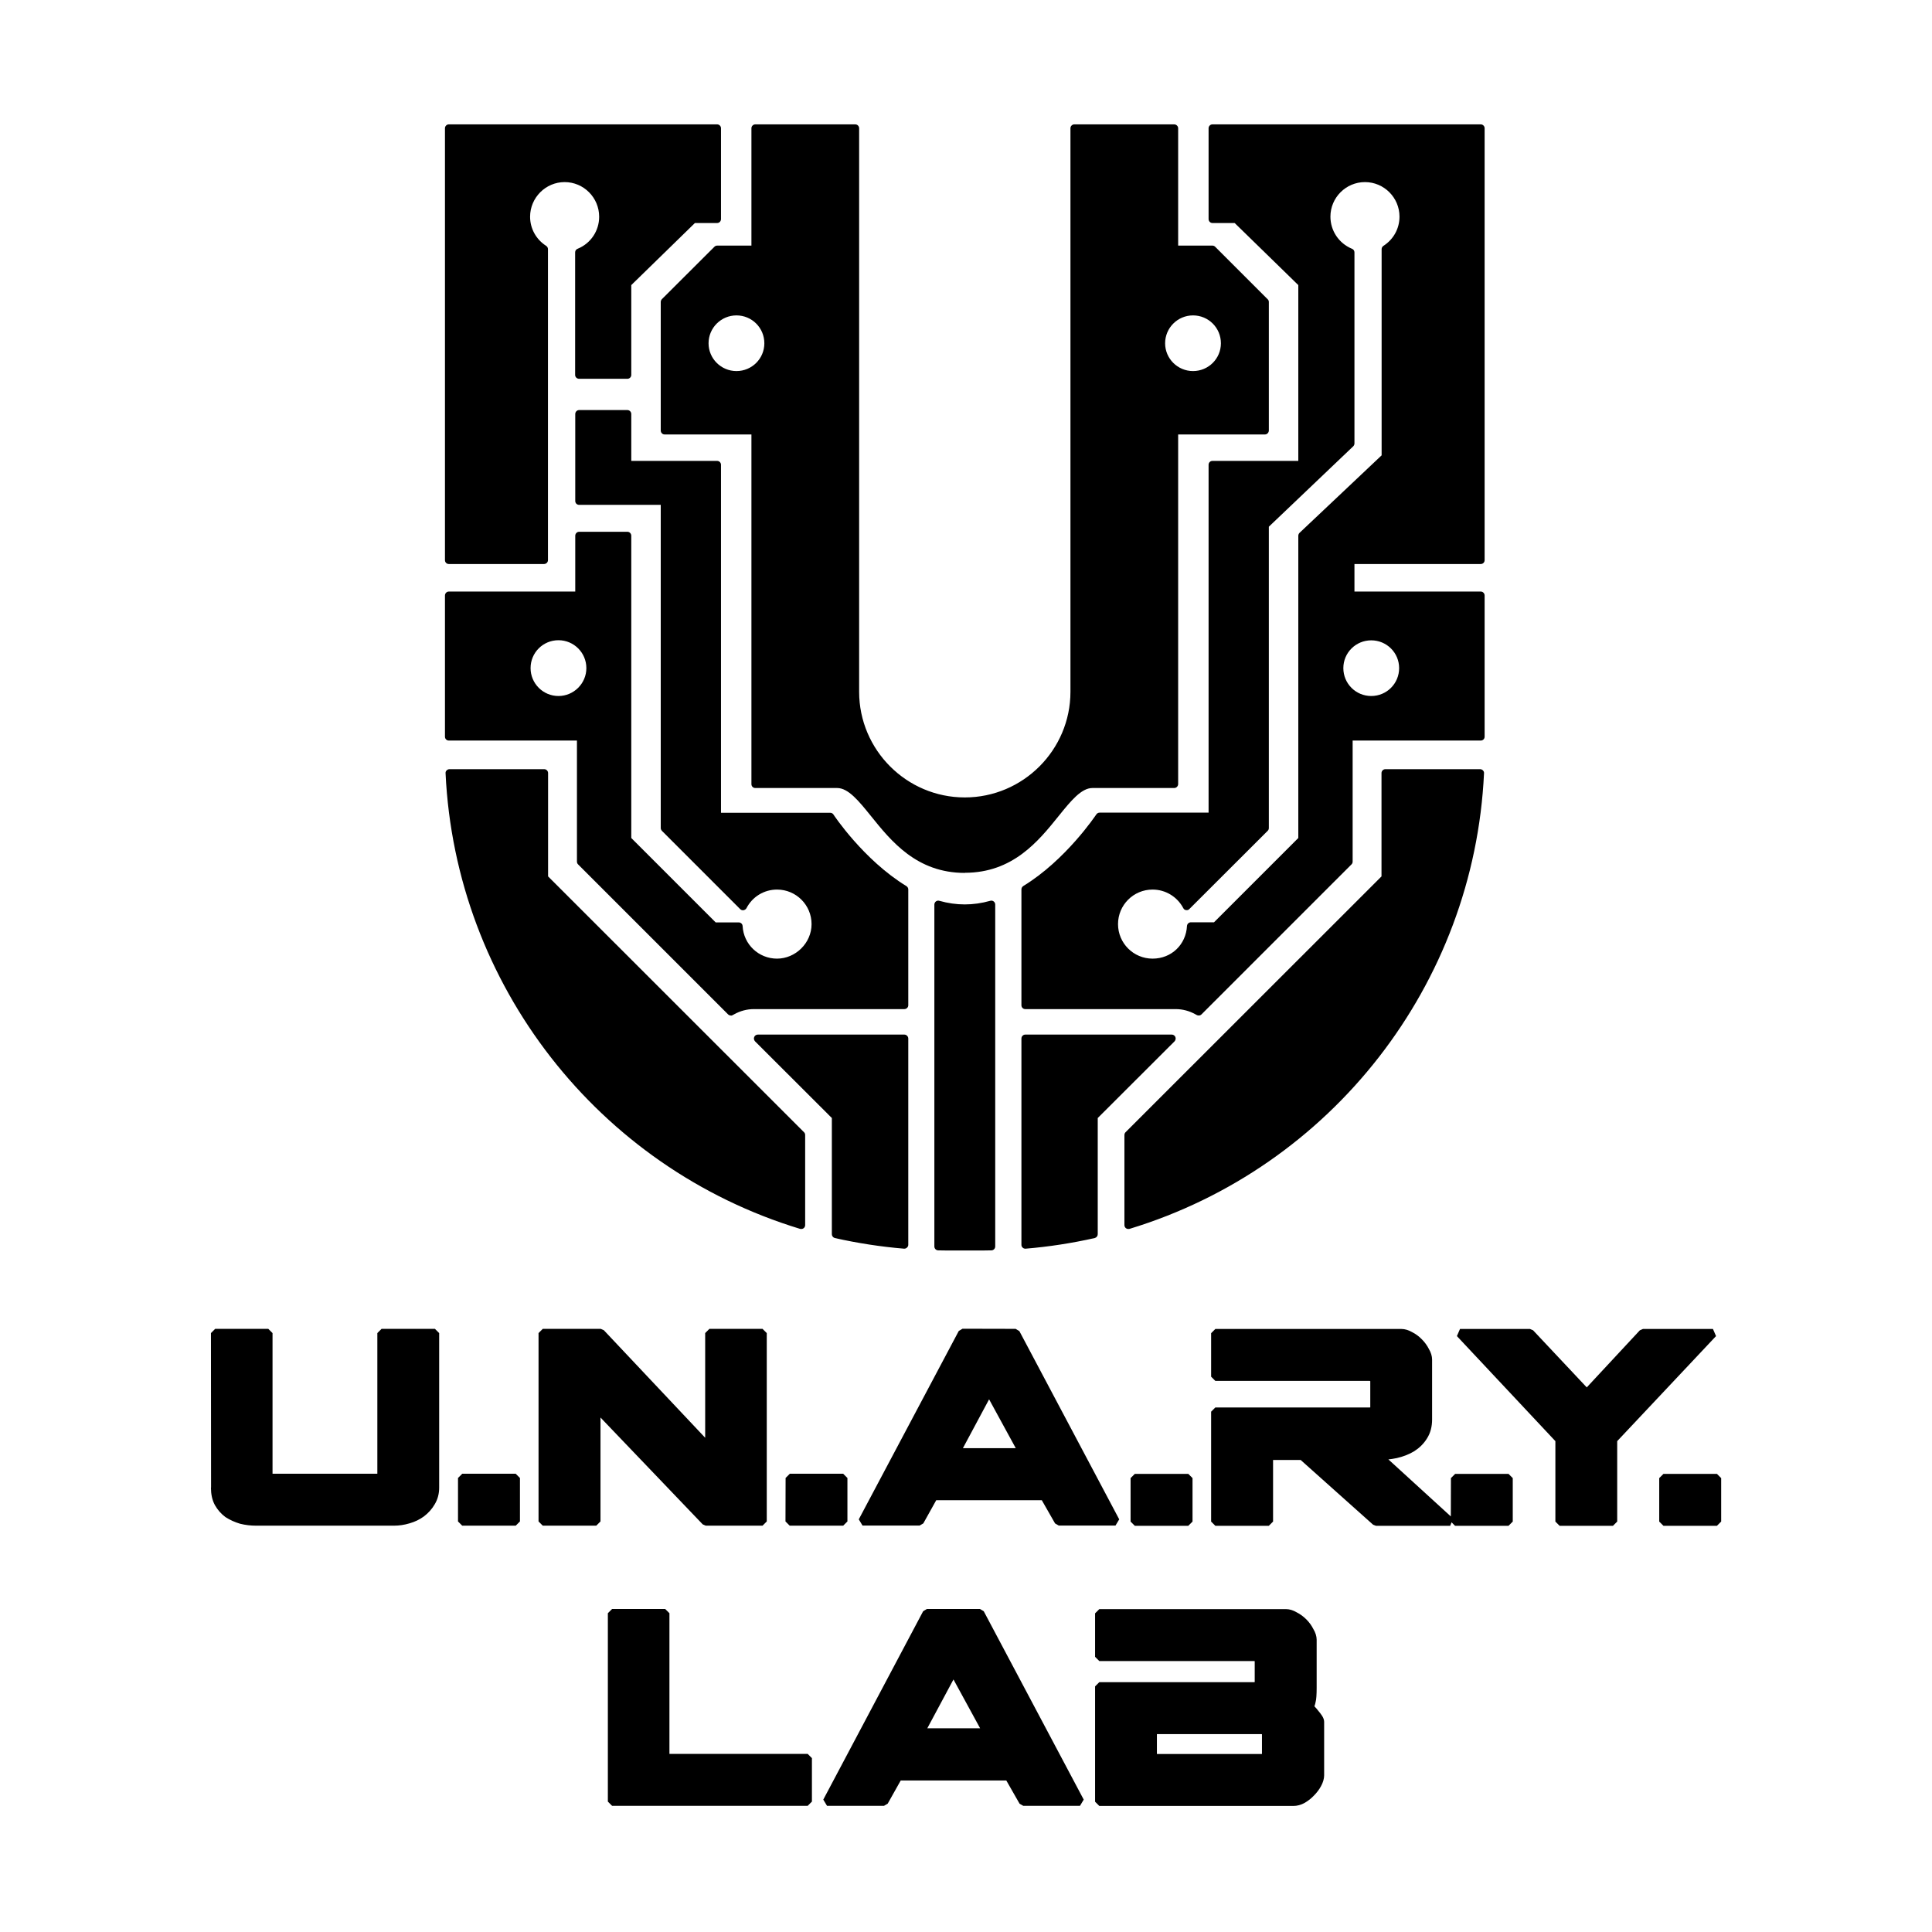 <svg xmlns:xlink="http://www.w3.org/1999/xlink" preserveAspectRatio="xMidYMid meet" data-bbox="178.2 103 1243.7 1389.1" height="1600" width="1600" viewBox="0 0 1600 1600" xmlns="http://www.w3.org/2000/svg" data-type="ugc" role="presentation" aria-hidden="true" aria-label="">
    <g>
        <path d="m550.5 250.1 43.4-43.4h31.7V106.2h82.7v466.7c0 50.1 40.6 90.7 90.7 90.7s90.7-40.6 90.7-90.7V106.2h82.8v100.5h31.6l43.5 43.4v106.4h-75.1v292.9h-67.8c-27.2 0-42.4 70.2-105.7 70.2-63.3 0-78.5-70.2-105.7-70.2h-67.8V356.5h-75.1V250.1zm463.9 34.1c0-14.6-11.7-26.3-26.3-26.3-14.6 0-26.3 11.7-26.3 26.3 0 14.5 11.7 26.3 26.3 26.3 14.6 0 26.3-11.8 26.3-26.3zm-378.1 0c0-14.6-11.7-26.3-26.3-26.3-14.6 0-26.3 11.7-26.3 26.3 0 14.5 11.7 26.3 26.3 26.3 14.6 0 26.3-11.8 26.3-26.3z" fill-rule="evenodd" fill="#000000"></path>
        <path d="M799 722.9c-39.8 0-60.9-26.2-77.8-47.2-10-12.4-18.7-23.1-27.9-23.1h-67.8c-1.8 0-3.2-1.4-3.2-3.2V359.8h-71.9c-1.8 0-3.2-1.5-3.2-3.3V250.1c0-.8.3-1.6.9-2.3l43.5-43.4c.6-.6 1.4-1 2.3-1h28.4v-97.2c0-1.7 1.4-3.2 3.2-3.2h82.8c1.8 0 3.2 1.5 3.2 3.2v466.7c0 48.2 39.3 87.5 87.5 87.5s87.5-39.3 87.5-87.5V106.2c0-1.7 1.4-3.2 3.2-3.2h82.7c1.8 0 3.3 1.5 3.3 3.2v97.2h28.4c.9 0 1.7.4 2.3 1l43.4 43.4c.7.6 1 1.5 1 2.3v106.4c0 1.8-1.5 3.3-3.2 3.3h-71.9v289.5c0 1.8-1.5 3.3-3.3 3.3h-67.7c-9.2 0-17.9 10.7-27.9 23.1-16.9 21-38 47.1-77.8 47.1zm-170.2-76.7h64.5c12.3 0 21.9 11.9 32.9 25.5 16.1 20 36.1 44.8 72.8 44.8 36.7 0 56.7-24.8 72.8-44.8 11-13.6 20.6-25.5 32.9-25.5h64.5V356.6c0-1.8 1.5-3.2 3.3-3.2h71.8V251.6l-41.5-41.6h-30.4c-1.7 0-3.2-1.5-3.2-3.2v-97.2h-76.3V573c0 51.8-42.1 93.9-93.9 93.9-51.8 0-94-42.1-94-93.9V109.6h-76.2v97.1c0 1.8-1.5 3.3-3.3 3.3h-30.3l-41.5 41.5v101.9h71.8c1.8 0 3.3 1.4 3.3 3.2v289.6zM988 313.8c-16.3 0-29.5-13.2-29.5-29.5 0-16.4 13.2-29.6 29.5-29.6 16.4 0 29.6 13.2 29.6 29.6 0 16.3-13.2 29.5-29.6 29.5zm23.1-29.5c0-12.8-10.3-23.1-23.1-23.1-12.7 0-23.1 10.3-23.1 23.1 0 12.7 10.4 23 23.1 23 12.8 0 23.1-10.3 23.1-23zm-401.2 29.5c-16.3 0-29.6-13.2-29.6-29.5 0-16.4 13.3-29.6 29.6-29.6 16.4 0 29.6 13.2 29.6 29.6 0 16.3-13.2 29.5-29.6 29.5zm23.1-29.5c0-12.8-10.3-23.1-23.1-23.1-12.7 0-23.1 10.3-23.1 23.1 0 12.7 10.4 23 23.1 23 12.8 0 23.1-10.3 23.1-23z" fill-rule="evenodd" fill="#000000"></path>
        <path d="M777 749.1v283.2h44V749.1c-7.1 2-14.5 3.1-22 3.1s-14.9-1.1-22-3.1z" fill="#000000"></path>
        <path d="M783.5 1035.6q-3.3 0-6.5-.1c-1.8 0-3.2-1.5-3.2-3.2V749.1c0-1 .5-2 1.3-2.6.8-.6 1.8-.8 2.8-.5 14.1 4 28 4 42.2 0 1-.3 2-.1 2.8.5.8.6 1.3 1.6 1.3 2.6v283.2c0 1.7-1.4 3.2-3.2 3.2q-3.2.1-6.6.1zm-3.2-6.5h37.4V753.2c-12.5 3-24.9 3-37.4 0z" fill-rule="evenodd" fill="#000000"></path>
        <path d="M450.5 206.3c-8.8-5.6-14.7-15.5-14.7-26.8 0-17.6 14.2-31.9 31.8-31.9s31.8 14.3 31.8 31.9c0 13.3-8.2 24.7-19.8 29.5v101.5h40v-75.7l54.6-53.4h19.7v-75.2H371.7v357.7h78.8z" fill="#000000"></path>
        <path d="M450.5 467.1h-78.8c-1.8 0-3.2-1.4-3.2-3.2V106.2c0-1.7 1.4-3.2 3.2-3.2h222.2c1.8 0 3.2 1.5 3.2 3.2v75.2c0 1.8-1.4 3.3-3.2 3.3h-18.4l-52.7 51.4v74.4c0 1.8-1.5 3.2-3.2 3.2h-40c-1.8 0-3.3-1.4-3.3-3.2V209c0-1.4.8-2.5 2.1-3 10.8-4.4 17.8-14.8 17.8-26.5 0-15.8-12.8-28.7-28.6-28.7-15.7 0-28.6 12.9-28.6 28.7 0 9.8 5 18.8 13.3 24.1.9.6 1.5 1.6 1.5 2.7v257.6c0 1.8-1.5 3.2-3.3 3.2zm-75.5-6.4h72.3V208c-9.3-6.5-14.8-17.1-14.8-28.5 0-19.4 15.8-35.1 35.1-35.1 19.4 0 35.1 15.7 35.1 35.1 0 13.6-7.7 25.8-19.9 31.6v96.2h33.5v-72.5c0-.9.4-1.7 1-2.3l54.6-53.4c.6-.6 1.4-.9 2.3-.9h16.4v-68.7H375v351.1z" fill-rule="evenodd" fill="#000000"></path>
        <path d="M450.7 640.2h-78.5c8.3 177.1 128.4 324.8 291.4 374.4V940L450.7 727.1z" fill="#000000"></path>
        <path d="M663.6 1017.8q-.5 0-1-.1C495.2 966.8 377.2 815.2 369 640.4c-.1-.9.2-1.8.9-2.4.6-.6 1.4-1 2.3-1h78.5c1.8 0 3.2 1.5 3.2 3.2v85.6l212 211.9c.6.6.9 1.4.9 2.3v74.6c0 1-.5 2-1.3 2.6-.6.4-1.2.6-1.9.6zm-288-374.3c9.4 169.1 123.2 315.7 284.7 366.7v-68.8l-211.9-212c-.6-.6-1-1.4-1-2.3v-83.6h-71.8z" fill-rule="evenodd" fill="#000000"></path>
        <path d="M687.4 676.3zm0 0c.6 1 25.5 38.3 61.4 60.2v95.9H624.2c-6.3 0-12.4 1.6-17.9 4.7l-1.1.6L481 713.5V610.1H371.7v-117h107.8v-49.5h40v251.7l71.8 71.8h20.4c.9 16.7 14.2 30 31.8 30 17.5 0 31.8-14.3 31.8-31.8 0-17.6-14.3-31.9-31.8-31.9-12.3 0-22.9 7-28.2 17.1l-64.9-64.8V414.8h-70.8v-72h39.9v42.1h74.4v291.4zm-198.7-123c0-14.5-11.8-26.3-26.3-26.3-14.6 0-26.4 11.8-26.4 26.3 0 14.6 11.8 26.4 26.4 26.4 14.5 0 26.3-11.8 26.3-26.4z" fill-rule="evenodd" fill="#000000"></path>
        <path d="M605.3 841c-.8 0-1.7-.3-2.3-.9L478.7 715.8c-.6-.6-.9-1.4-.9-2.3V613.3H371.7c-1.8 0-3.2-1.4-3.2-3.2V493.2c0-1.8 1.4-3.3 3.2-3.3h104.7v-46.2c0-1.8 1.4-3.3 3.2-3.3h40c1.8 0 3.2 1.5 3.2 3.3V694l69.9 69.9h19.1c1.7 0 3.1 1.3 3.2 3 .8 15.2 13.3 27 28.5 27s28.6-12.8 28.6-28.6-12.8-28.6-28.6-28.6c-10.7 0-20.4 5.9-25.3 15.4-.5.9-1.4 1.5-2.4 1.7-1 .2-2.1-.2-2.8-.9l-64.8-64.8c-.6-.7-1-1.5-1-2.3V418.1h-67.6c-1.8 0-3.2-1.4-3.2-3.2v-72c0-1.8 1.4-3.3 3.2-3.3h40c1.8 0 3.2 1.5 3.2 3.3v38.8h71.1c1.8 0 3.2 1.5 3.2 3.2v288.2h90.4c1.1 0 2.1.5 2.7 1.4.2.4 25 37.7 60.4 59.3 1 .6 1.6 1.7 1.6 2.8v95.9c0 1.8-1.5 3.2-3.3 3.2H624.3c-5.7 0-11.3 1.5-16.3 4.3l-1.1.6q-.7.5-1.6.5zm-121-128.9 121.6 121.6c5.7-3 12-4.5 18.4-4.5h121.4v-90.9c-32.2-20.2-55-51.6-59.9-58.8h-91.9c-1.8 0-3.2-1.5-3.2-3.3V388.1h-71.1c-1.8 0-3.3-1.4-3.3-3.2V346h-33.4v65.5h67.6c1.8 0 3.2 1.5 3.2 3.3v269.5l61 61c6.5-9.4 17.2-15.2 28.8-15.2 19.4 0 35.1 15.8 35.1 35.1 0 19.4-15.7 35.1-35.1 35.1-17.5 0-32.2-13-34.7-30h-17.5c-.8 0-1.6-.4-2.3-1l-71.7-71.7c-.6-.7-1-1.5-1-2.3V446.8h-33.4v46.3c0 1.8-1.5 3.2-3.3 3.2H375v110.5h106.1c1.7 0 3.2 1.4 3.2 3.2v102.1zm-21.8-129.3c-16.4 0-29.6-13.2-29.6-29.5 0-16.4 13.2-29.6 29.6-29.6 16.3 0 29.5 13.2 29.5 29.6 0 16.3-13.2 29.5-29.5 29.5zm23.1-29.5c0-12.8-10.4-23.1-23.1-23.1-12.8 0-23.1 10.3-23.1 23.1 0 12.7 10.3 23.1 23.1 23.1 12.7 0 23.1-10.4 23.1-23.1z" fill-rule="evenodd" fill="#000000"></path>
        <path d="M692.1 924.6v97.5c18.5 4.2 37.5 7.2 56.8 8.8V860.1H627.6l64.5 64.5z" fill="#000000"></path>
        <path d="M748.9 1034.1zm-.2 0c-19.3-1.6-38.6-4.6-57.3-8.8-1.5-.4-2.5-1.7-2.5-3.2v-96.2l-63.6-63.5c-.9-1-1.2-2.4-.7-3.6.5-1.2 1.7-2 3-2h121.3c1.8 0 3.3 1.5 3.3 3.3v170.8c0 .9-.4 1.7-1.1 2.3-.6.6-1.4.9-2.2.9h-.2zm-53.3-14.6c16.4 3.7 33.3 6.3 50.3 7.8v-164H635.4l59 59c.6.6 1 1.4 1 2.3v94.9z" fill-rule="evenodd" fill="#000000"></path>
        <path d="M1226.3 463.9h-107.9v29.3h107.9v116.9h-109.4v103.4L992.7 837.8l-1.1-.6c-5.5-3.1-11.6-4.7-17.9-4.7H849.1v-95.9c36.4-22.3 61.4-60.3 61.4-60.3h93.6V384.9h74.3V234.8l-54.6-53.4h-19.7v-75.2h222.2v357.7zm-147.9-20.2 69-65.2V206.3c8.9-5.6 14.8-15.5 14.8-26.8 0-17.6-14.3-31.9-31.8-31.9-17.6 0-31.9 14.3-31.9 31.9 0 13.3 8.3 24.7 19.9 29.5v158.3l-70.8 67.5v250.9l-64.9 64.9c-5.3-10.2-15.9-17.1-28.2-17.1-17.6 0-31.8 14.2-31.8 31.8s14.8 31.8 31.8 31.8 30.8-13.3 31.8-30h20.4l71.7-71.8V443.7zm83.5 109.6c0-14.5-11.7-26.3-26.3-26.3-14.6 0-26.3 11.8-26.3 26.3 0 14.6 11.7 26.4 26.3 26.4 14.6 0 26.3-11.8 26.3-26.4z" fill-rule="evenodd" fill="#000000"></path>
        <path d="M992.7 841q-.8 0-1.6-.4l-1.1-.6c-5-2.8-10.6-4.3-16.3-4.3H849.1c-1.8 0-3.2-1.4-3.2-3.2v-95.9c0-1.2.6-2.2 1.5-2.8 35.4-21.6 60.2-58.9 60.5-59.3.6-.9 1.6-1.5 2.7-1.5h90.3V384.9c0-1.8 1.4-3.2 3.2-3.2h71.1V236.1l-52.7-51.4h-18.4c-1.8 0-3.2-1.5-3.2-3.3v-75.2c0-1.7 1.4-3.2 3.2-3.2h222.2c1.8 0 3.2 1.5 3.2 3.2v357.7c0 1.8-1.4 3.2-3.2 3.2h-104.6v22.8h104.6c1.8 0 3.2 1.5 3.2 3.3v116.9c0 1.8-1.4 3.2-3.2 3.2h-106.1v100.2c0 .9-.3 1.7-.9 2.3L995 840.1c-.6.6-1.4.9-2.3.9zm-140.3-11.8h121.3c6.4 0 12.8 1.6 18.5 4.5l121.6-121.5V610.1c0-1.8 1.4-3.2 3.2-3.2h106.1V496.4h-104.7c-1.8 0-3.2-1.4-3.2-3.2v-29.3c0-1.8 1.4-3.2 3.2-3.2h104.7V109.5h-215.7v68.7h16.4c.9 0 1.7.3 2.3.9l54.6 53.3c.6.7 1 1.5 1 2.4v150.1c0 1.8-1.5 3.3-3.2 3.3h-71.1v288.1c0 1.8-1.5 3.2-3.3 3.2h-91.8c-5 7.3-27.7 38.7-59.9 58.9v90.8zm102.1-28.8c-19.3 0-35.1-15.8-35.1-35.1s15.8-35.1 35.1-35.1c11.7 0 22.4 5.7 28.9 15.2l60.9-61V434.9c0-.9.4-1.8 1-2.4l69.9-66.6V211.1c-12.2-5.8-19.9-18-19.9-31.6 0-19.4 15.8-35.1 35.1-35.1s35.1 15.7 35.1 35.1c0 11.4-5.5 22-14.8 28.5v170.5c0 .9-.4 1.7-1 2.3l-68 64.3v250.3c0 .8-.4 1.6-1 2.3l-71.7 71.7c-.6.6-1.4.9-2.3.9h-17.5c-2.4 17.1-17.1 30.1-34.7 30.1zm0-63.7c-15.8 0-28.6 12.8-28.6 28.6s12.8 28.6 28.6 28.6 27.7-11.8 28.5-27c.1-1.7 1.5-3.1 3.3-3.1h19.1l69.8-69.8V443.7c0-.9.4-1.8 1-2.4l68-64.2V206.3c0-1.1.6-2.1 1.5-2.7 8.3-5.3 13.3-14.3 13.3-24.2 0-15.7-12.8-28.6-28.6-28.6s-28.6 12.9-28.6 28.6c0 11.7 7 22.1 17.8 26.6 1.3.5 2.1 1.6 2.1 3v158.2c0 .9-.4 1.8-1 2.4l-69.9 66.6v249.5c0 .9-.3 1.7-.9 2.3L985 752.8c-.7.8-1.7 1.1-2.8.9-1-.1-1.8-.7-2.3-1.7-5-9.4-14.7-15.3-25.4-15.3zm181.1-153.8c-16.4 0-29.6-13.2-29.6-29.6 0-16.3 13.2-29.5 29.6-29.5 16.3 0 29.6 13.2 29.6 29.5 0 16.4-13.3 29.6-29.6 29.6zm23.1-29.6c0-12.7-10.3-23-23.1-23s-23.1 10.3-23.1 23c0 12.8 10.3 23.1 23.1 23.1s23.1-10.3 23.1-23.1zm-80.2 142z" fill-rule="evenodd" fill="#000000"></path>
        <path d="M1147.3 727.1 934.4 940v74.6c162.9-49.6 283.1-197.4 291.4-374.4h-78.5z" fill="#000000"></path>
        <path d="M934.4 1017.8c-.7 0-1.3-.2-1.9-.6-.8-.6-1.3-1.6-1.3-2.6V940c0-.9.3-1.7.9-2.3l212-211.9v-85.6c0-1.7 1.4-3.2 3.2-3.2h78.5c.9 0 1.7.4 2.3 1 .6.6 1 1.5.9 2.4-8.2 174.8-126.2 326.4-293.6 377.3q-.5.1-1 .1zm3.3-76.5v68.9c161.5-51 275.3-197.6 284.7-366.7h-71.8v83.6c0 .9-.4 1.7-1 2.3L937.7 941.3zm209.6-214.2z" fill-rule="evenodd" fill="#000000"></path>
        <path d="M849.1 860.1v170.8c19.3-1.6 38.3-4.6 56.8-8.8v-97.5l64.5-64.5H849.1z" fill="#000000"></path>
        <path d="M849.1 1034.1zm-2.2-.9c-.7-.6-1-1.4-1-2.3V860.1c0-1.8 1.4-3.3 3.2-3.3h121.3c1.3 0 2.5.8 3 2s.2 2.6-.7 3.6l-63.6 63.5v96.2c0 1.5-1 2.8-2.5 3.2-18.7 4.2-37.9 7.2-57.2 8.8h-.3c-.8 0-1.6-.3-2.2-.9zm5.4-169.9v164c17-1.5 33.9-4.1 50.4-7.8v-94.9c0-.9.3-1.7.9-2.3l59-59H852.3z" fill-rule="evenodd" fill="#000000"></path>
        <path d="m178.3 1232-.1-128h44v120H316v-120h44.2v128q0 6.7-3.2 12-3 5.2-8 9-4.8 3.5-10.8 5.2-6 1.8-12 1.8h-114q-6.5 0-12.5-1.5-6-1.8-11-5-4.7-3.5-7.7-8.8-2.8-5.2-2.8-12.7zm204.5-8v36h44.3v-36zm111-58.8 90.7 94.8h47v-156h-44v95.5l-90-95.5h-48v156h44.3zm160.3 58.8-.1 36h44.3v-36zm187-120 82.7 155.9h-47l-12-21h-91.5l-11.7 21h-47.3l82.8-156zm-49.5 98.8h55.5l-28-51.3zm148.2 21.3v36h44.3v-36zm111 36h-44.3v-91h127.8q4 0 4-3v-23q0-1-1.3-2-1.2-1-2.7-1h-127.8v-36h154q3.5 0 7.3 2.2 4 2 7.2 5.3 3.3 3.3 5.3 7.3 2.2 3.7 2.2 7.2v49.5q0 8-3.7 13.8-3.5 5.7-9.5 9.5-5.8 3.5-13.3 5.2-7.2 1.5-14.7 1.5l59.7 54.5h-61.5l-61-54.5h-27.7zm154.3-36-.1 36h44.3v-36zm86.5 36v-68l-82.5-88h58l47 50 46.5-50h58l-82.8 88v68zm86-36v36h44.3v-36z" aria-label="U.N.A.R.Y." stroke="#000000" stroke-miterlimit="0" stroke-width="7px" stroke-dasharray="NaN" fill="#000000"></path>
        <path d="M506.9 1336v156h162v-36h-118v-120zm304.7 0 82.8 156h-47l-12-21h-91.5l-11.8 21h-47.2l82.7-156zm-49.5 98.8h55.5l-28-51.3zm309 57.3H910.4v-95.5h128.2q4 0 4-3v-18.5q0-1-1.2-2-1.3-1-2.8-1H910.4v-36h154.5q3.5 0 7.2 2.2 4 2 7.3 5.3 3.2 3.2 5.2 7.2 2.3 3.8 2.3 7.3v39.5q0 8.5-.8 11.2-.5 2.8-1.5 4.3l-.2.2q.5.8 1.7 2.3 1.5 1.5 3 3.5 1.5 1.7 2.8 3.7 1.2 1.8 1.2 3.3v44q0 3.5-2.2 7.5-2 3.7-5.3 7-3 3.2-7 5.5-3.7 2-7.5 2zm-26.5-59.5h-90v23.5h90q4 0 4-3v-17.5q0-1-1.2-2-1.3-1-2.8-1z" aria-label="LAB" stroke="#000000" stroke-miterlimit="0" stroke-width="7px" stroke-dasharray="NaN" fill="#000000"></path>
    </g>
</svg>